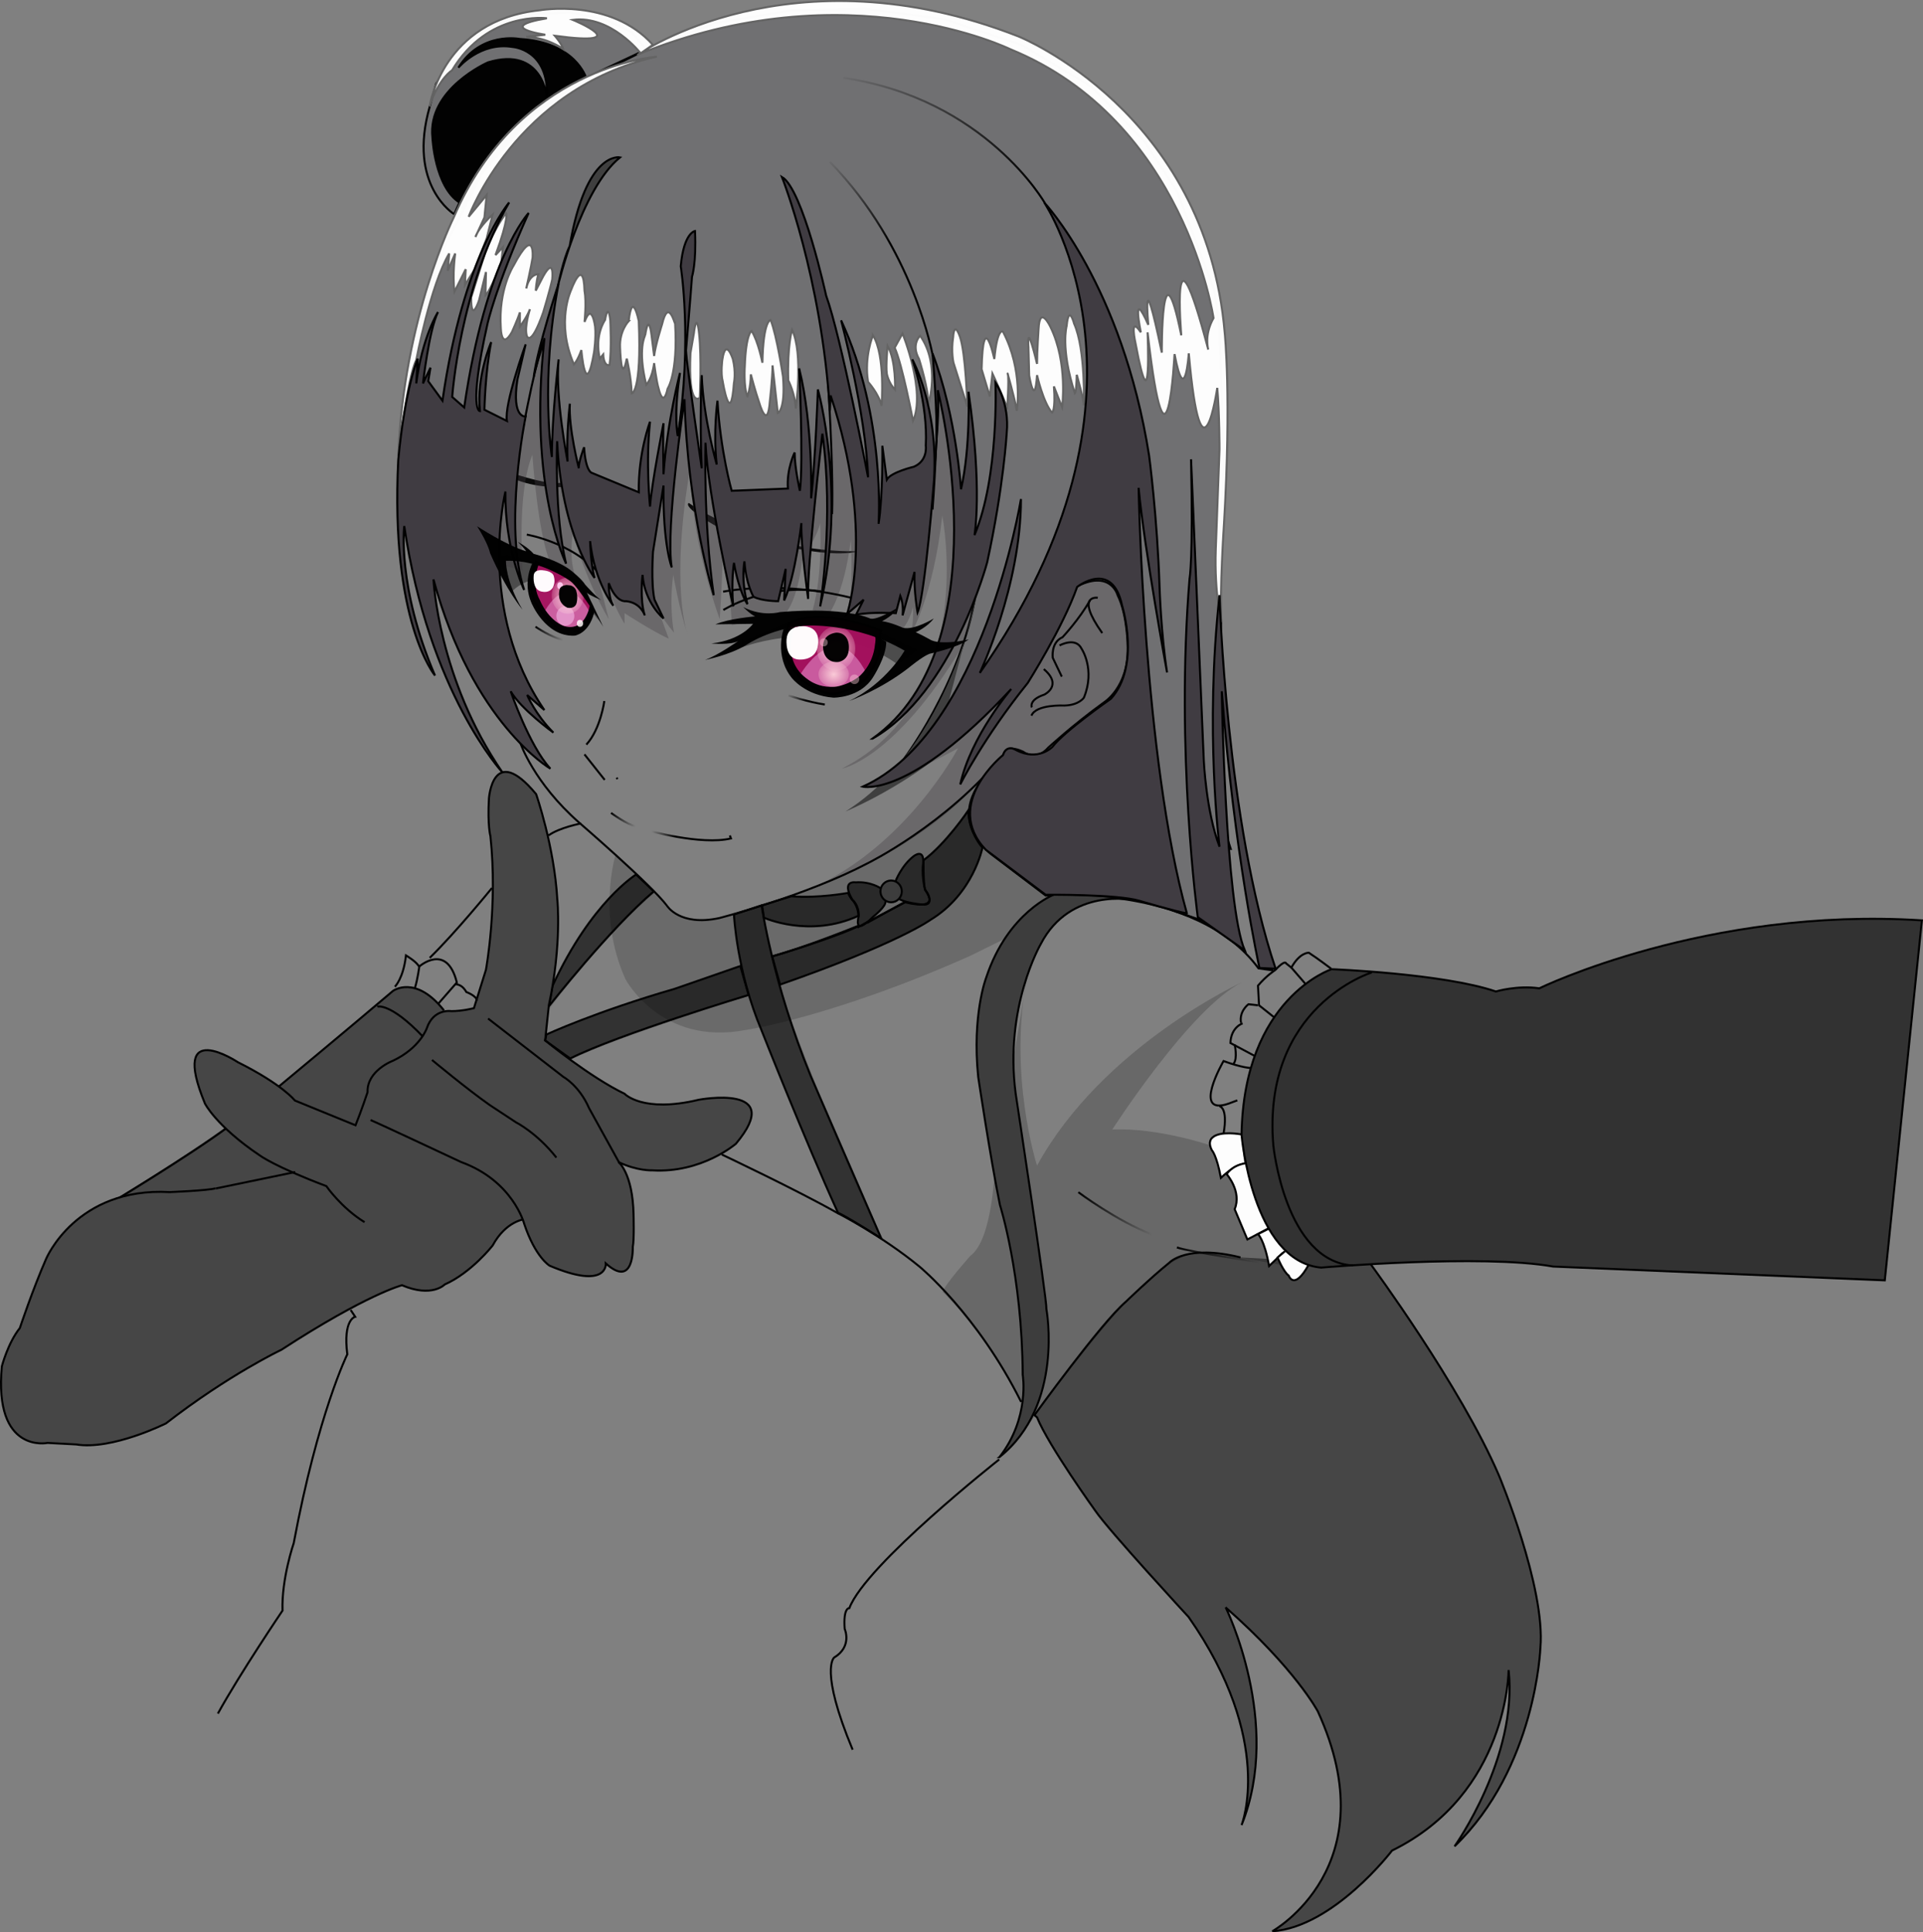 <?xml version="1.0" encoding="UTF-8" standalone="no"?>
<svg
   xmlns:dc="http://purl.org/dc/elements/1.1/"
   xmlns:cc="http://creativecommons.org/ns#"
   xmlns:rdf="http://www.w3.org/1999/02/22-rdf-syntax-ns#"
   xmlns:svg="http://www.w3.org/2000/svg"
   xmlns="http://www.w3.org/2000/svg"
   xmlns:xlink="http://www.w3.org/1999/xlink"
   xmlns:sodipodi="http://sodipodi.sourceforge.net/DTD/sodipodi-0.dtd"
   xmlns:inkscape="http://www.inkscape.org/namespaces/inkscape"
   viewBox="0 0 2746.861 2759.373"
   height="2759.373"
   width="2746.862"
   version="1.1"
   id="svg5462"
   inkscape:version="0.92.2 5c3e80d, 2017-08-06"
   sodipodi:docname="yoshiko6_ps.svg">
  <rect x="0" y="0" width="2746.861" height="2759.373" fill="#808080" stroke="none"/>
  <sodipodi:namedview
     pagecolor="#ffffff"
     bordercolor="#666666"
     borderopacity="1"
     objecttolerance="10"
     gridtolerance="10"
     guidetolerance="10"
     inkscape:pageopacity="0"
     inkscape:pageshadow="2"
     inkscape:window-width="1627"
     inkscape:window-height="931"
     id="namedview3508"
     showgrid="false"
     inkscape:zoom="0.30343889"
     inkscape:cx="1062.6162"
     inkscape:cy="1578.5369"
     inkscape:window-x="0"
     inkscape:window-y="0"
     inkscape:window-maximized="0"
     inkscape:current-layer="svg5462"
     fit-margin-top="0"
     fit-margin-left="0"
     fit-margin-right="0"
     fit-margin-bottom="0" />
  <defs
     id="defs5466">
    <linearGradient
       id="linearGradient4594">
      <stop
         id="stop4596"
         offset="0"
         style="stop-color:#000000;stop-opacity:1;" />
      <stop
         id="stop4598"
         offset="1"
         style="stop-color:#000000;stop-opacity:0;" />
    </linearGradient>
    <linearGradient
       id="linearGradient4584">
      <stop
         id="stop4586"
         offset="0"
         style="stop-color:#000000;stop-opacity:1;" />
      <stop
         id="stop4588"
         offset="1"
         style="stop-color:#000000;stop-opacity:0;" />
    </linearGradient>
    <linearGradient
       id="linearGradient40865">
      <stop
         id="stop40867"
         offset="0"
         style="stop-color:#000000;stop-opacity:1;" />
      <stop
         id="stop40869"
         offset="1"
         style="stop-color:#000000;stop-opacity:0;" />
    </linearGradient>
    <linearGradient
       id="linearGradient40821">
      <stop
         id="stop40823"
         offset="0"
         style="stop-color:#000000;stop-opacity:1;" />
      <stop
         id="stop40825"
         offset="1"
         style="stop-color:#000000;stop-opacity:0;" />
    </linearGradient>
    <linearGradient
       id="linearGradient7641">
      <stop
         id="stop7643"
         offset="0"
         style="stop-color:#fbcdd8;stop-opacity:1;" />
      <stop
         id="stop7645"
         offset="1"
         style="stop-color:#fbcdd8;stop-opacity:0;" />
    </linearGradient>
    <linearGradient
       id="linearGradient7633">
      <stop
         id="stop7635"
         offset="0"
         style="stop-color:#fbcdd8;stop-opacity:1;" />
      <stop
         id="stop7637"
         offset="1"
         style="stop-color:#fbcdd8;stop-opacity:0;" />
    </linearGradient>
    <linearGradient
       id="linearGradient7617">
      <stop
         id="stop7619"
         offset="0"
         style="stop-color:#fbcdd8;stop-opacity:1;" />
      <stop
         id="stop7621"
         offset="1"
         style="stop-color:#fbcdd8;stop-opacity:0;" />
    </linearGradient>
    <linearGradient
       id="linearGradient7599">
      <stop
         id="stop7601"
         offset="0"
         style="stop-color:#000000;stop-opacity:1;" />
      <stop
         id="stop7603"
         offset="1"
         style="stop-color:#000000;stop-opacity:0;" />
    </linearGradient>
    <linearGradient
       id="linearGradient7591">
      <stop
         id="stop7593"
         offset="0"
         style="stop-color:#000000;stop-opacity:1;" />
      <stop
         id="stop7595"
         offset="1"
         style="stop-color:#000000;stop-opacity:0;" />
    </linearGradient>
    <linearGradient
       gradientUnits="userSpaceOnUse"
       y2="408.231"
       x2="327.027"
       y1="408.231"
       x1="314.621"
       id="linearGradient7597"
       xlink:href="#linearGradient7591"
       gradientTransform="matrix(2.889,0,0,2.894,-36.94,-11.122)" />
    <linearGradient
       gradientUnits="userSpaceOnUse"
       y2="413.753"
       x2="335.04"
       y1="416.766"
       x1="346.708"
       id="linearGradient7605"
       xlink:href="#linearGradient7599"
       gradientTransform="matrix(2.889,0,0,2.894,-36.94,-11.122)" />
    <radialGradient
       gradientUnits="userSpaceOnUse"
       gradientTransform="matrix(3.627,-0.184,0.236,4.674,-323.966,-486.95)"
       r="7.925"
       fy="297.753"
       fx="293.477"
       cy="297.753"
       cx="293.477"
       id="radialGradient7623"
       xlink:href="#linearGradient7617" />
    <radialGradient
       gradientUnits="userSpaceOnUse"
       gradientTransform="matrix(4.069,0.194,-0.189,3.973,-478.723,-443.334)"
       r="9.497"
       fy="323.819"
       fx="426.167"
       cy="323.819"
       cx="426.167"
       id="radialGradient7639"
       xlink:href="#linearGradient7633" />
    <radialGradient
       gradientUnits="userSpaceOnUse"
       gradientTransform="matrix(3.884,-4.0744945e-6,3.5673499e-6,3.413,-459.712,-185.572)"
       r="7.532"
       fy="336.525"
       fx="424.989"
       cy="336.525"
       cx="424.989"
       id="radialGradient7647"
       xlink:href="#linearGradient7641" />
    <linearGradient
       gradientUnits="userSpaceOnUse"
       y2="316.328"
       x2="291.394"
       y1="316.328"
       x1="277.279"
       id="linearGradient40829"
       xlink:href="#linearGradient40821"
       gradientTransform="matrix(2.889,0,0,2.894,-36.94,-11.122)" />
    <linearGradient
       gradientUnits="userSpaceOnUse"
       y2="346.621"
       x2="401.813"
       y1="350.289"
       x1="410.878"
       id="linearGradient40871"
       xlink:href="#linearGradient40865"
       gradientTransform="matrix(2.889,0,0,2.894,-36.94,-11.122)" />
    <linearGradient
       gradientUnits="userSpaceOnUse"
       y2="41.556"
       x2="424.273"
       y1="98.241"
       x1="524.168"
       id="linearGradient40927"
       xlink:href="#linearGradient4594"
       gradientTransform="matrix(2.889,0,0,2.894,-36.94,-11.122)" />
    <linearGradient
       gradientUnits="userSpaceOnUse"
       y2="81.003"
       x2="422.479"
       y1="127.314"
       x1="446.452"
       id="linearGradient40956"
       xlink:href="#linearGradient40865"
       gradientTransform="matrix(2.889,0,0,2.894,-36.94,-11.122)" />
    <linearGradient
       gradientUnits="userSpaceOnUse"
       y2="602.594"
       x2="582.81"
       y1="602.594"
       x1="545.655"
       id="linearGradient4590"
       xlink:href="#linearGradient4584"
       gradientTransform="matrix(2.889,0,0,2.894,-36.94,-11.122)" />
    <linearGradient
       gradientUnits="userSpaceOnUse"
       y2="623.007"
       x2="635.625"
       y1="623.007"
       x1="594.512"
       id="linearGradient4602"
       xlink:href="#linearGradient4594"
       gradientTransform="matrix(2.889,0,0,2.894,-36.94,-11.122)" />
  </defs>
  <g
     style="opacity:0.983"
     id="g40978"
     transform="matrix(2.889,0,0,2.894,-36.94,-11.122)">
    <path
       style="fill:#000000;fill-opacity:0.411;fill-rule:evenodd;stroke:none;stroke-width:1px;stroke-linecap:butt;stroke-linejoin:miter;stroke-opacity:1"
       d="m 266.166,295.526 c 0,0 17.814,-20.172 42.702,14.671 l -9.431,-18.338 -13.623,-8.645 -22.53,-5.501 -4.454,1.31 z"
       id="path40974"
       inkscape:connector-curvature="0" />
    <path
       style="fill:#000000;fill-opacity:0.411;fill-rule:evenodd;stroke:none;stroke-width:1px;stroke-linecap:butt;stroke-linejoin:miter;stroke-opacity:1"
       d="m 380.911,320.152 c 0,0 -1.834,-3.144 -1.31,3.144 0,0 41.916,-16.504 77.021,8.383 l 9.955,-7.073 -29.341,-13.885 -31.699,-1.31 z"
       id="path40976"
       inkscape:connector-curvature="0" />
  </g>
  <path
     id="path4951"
     d="m 1958.137,1805.613 c 0,0 128.666,174.389 183.16,301.769 0,0 66.603,159.225 59.035,245.661 0,0 -6.055,171.356 -122.611,283.572 0,0 90.823,-127.38 77.2,-251.727 0,0 0,175.906 -166.509,257.793 0,0 -83.254,109.183 -171.05,115.249 0,0 166.509,-92.502 65.09,-313.901 0,0 -31.788,-60.657 -131.693,-148.61 0,0 81.741,165.291 22.706,310.868 0,0 48.439,-119.798 -75.686,-297.22 0,0 -113.529,-122.831 -133.207,-151.643 0,0 -66.603,-92.502 -83.254,-133.446 l -3.699,-3.136 c 0,0 95.262,-131.89 130.584,-161.914 0,0 34.251,-33.241 62.081,-55.758 0,0 24.618,-26.807 101.684,-7.506"
     style="fill:#464646;fill-opacity:1;fill-rule:evenodd;stroke:#000000;stroke-width:2.892px;stroke-linecap:butt;stroke-linejoin:miter;stroke-opacity:1"
     inkscape:connector-curvature="0" />
  <path
     id="path4580"
     d="m 1729.566,1635.773 c 0,0 -75.686,-25.779 -140.776,-22.746 0,0 112.015,-174.389 186.187,-210.784 0,0 -199.81,90.986 -293.661,262.342 0,0 -42.384,-131.929 -13.623,-271.441 l -46.925,277.506 c 0,0 -3.027,100.084 -34.816,122.831 0,0 -37.843,42.46 -39.357,51.559 0,0 62.062,57.624 115.042,160.742 l -1.514,40.944 c 0,0 134.721,-186.521 175.591,-210.784 0,0 45.411,-56.108 96.878,-47.009 l 101.419,18.197 4.541,-83.403 z"
     style="opacity:0.983;fill:#000000;fill-opacity:0.194;fill-rule:evenodd;stroke:none;stroke-width:2.892px;stroke-linecap:butt;stroke-linejoin:miter;stroke-opacity:1"
     inkscape:connector-curvature="0" />
  <path
     id="path4532"
     d="m 155.779,1719.444 c 0,0 112.615,-67.771 170.071,-110.271 l 73.917,8.494 224.775,114.734 -138.076,48.252"
     style="opacity:1;fill:#464646;fill-opacity:1;fill-rule:evenodd;stroke:#000000;stroke-width:3.101px;stroke-linecap:butt;stroke-linejoin:miter;stroke-opacity:1"
     inkscape:connector-curvature="0" />
  <path
     id="path4534"
     d="m 634.175,1442.886 c -40.674,-51.469 -72.784,-27.879 -72.784,-27.879 -63.151,53.614 -162.694,136.179 -162.694,136.179 l 36.392,80.421 141.287,25.735"
     style="opacity:1;fill:#464646;fill-opacity:1;fill-rule:evenodd;stroke:#000000;stroke-width:2.892px;stroke-linecap:butt;stroke-linejoin:miter;stroke-opacity:1"
     inkscape:connector-curvature="0" />
  <g
     id="g4737"
     transform="matrix(2.889,0,0,2.894,-36.94,-11.122)">
    <path
       style="fill:#0a0a0a;fill-opacity:1;fill-rule:evenodd;stroke:none;stroke-width:1px;stroke-linecap:butt;stroke-linejoin:miter;stroke-opacity:1"
       d="m 291.054,241.821 c 0,0 -4.192,2.358 -24.888,-4.454 l 0.524,2.62 c 0,0 9.169,4.716 24.626,4.192 z"
       id="path4733"
       inkscape:connector-curvature="0" />
    <path
       style="fill:#0a0a0a;fill-opacity:1;fill-rule:evenodd;stroke:none;stroke-width:1px;stroke-linecap:butt;stroke-linejoin:miter;stroke-opacity:1"
       d="m 437.236,275.878 c -50.561,0.524 -83.832,-23.84 -83.832,-23.84 0,0 -4.716,1.31 15.457,12.575 0,0 48.203,16.504 68.375,11.265 z"
       id="path4735"
       inkscape:connector-curvature="0" />
  </g>
  <path
     id="path41068"
     d="m 681.271,798.448 65.292,16.084 c 0,0 -8.563,-111.517 13.915,-165.131 0,0 7.493,112.589 25.689,154.408 l 40.674,28.951 c 0,0 -16.055,-19.301 -8.563,-72.915 l 21.407,-2.145 -16.055,21.446 c 0,0 16.055,54.686 46.025,105.083 0,0 -23.548,-87.927 -20.337,-95.433 0,0 24.618,73.987 42.814,101.866 v -15.012 c 0,0 39.603,25.735 63.151,36.457 l -16.055,-43.963 c 0,0 3.211,10.723 23.548,35.385 0,0 -7.492,-35.385 -1.07,-82.565 0,0 8.563,49.325 20.337,84.71 0,0 -25.689,-67.553 4.281,-240.19 0,0 -4.281,88.999 41.744,218.745 0,0 3.211,-43.963 4.281,-93.288 0,0 11.774,55.758 12.844,101.866 l 75.996,-16.084 c 0,0 17.126,-15.012 24.618,-76.132 0,0 22.477,-36.457 25.689,-53.614 0,0 4.282,71.843 -10.704,124.384 l 22.478,6.434 c 0,0 22.477,-27.879 32.111,-107.228 0,0 4.281,81.493 -5.352,99.722 l 26.759,20.373 51.377,8.578 c 0,0 9.633,-8.578 16.055,-32.168 0,0 1.07,22.518 -3.211,38.602 0,0 32.111,-53.614 44.955,-169.42 0,0 52.447,261.636 -143.428,361.357 0,0 74.925,-12.867 172.328,-174.781 l -39.603,138.324 -50.307,51.469 83.488,-43.963 c 0,0 -72.784,139.396 -210.861,200.516 0,0 147.709,-47.18 244.042,-155.48 l 200.157,-20.373 31.04,-94.36 L 1601.779,782.363 1447.648,531.451 1249.631,498.21 848.247,506.788 773.322,472.475 615.979,611.871 Z"
     style="opacity:0.983;fill:#403c42;fill-opacity:0.349;fill-rule:evenodd;stroke:none;stroke-width:2.892px;stroke-linecap:butt;stroke-linejoin:miter;stroke-opacity:1"
     inkscape:connector-curvature="0" />
  <path
     id="path4540"
     d="m 1567.528,1277.755 c -29.97,11.795 -180.891,86.854 -180.891,86.854 -196.946,87.927 -321.108,106.156 -321.108,106.156 -122.021,23.59 -172.328,-72.915 -172.328,-72.915 -40.674,-91.144 -13.915,-176.926 -13.915,-176.926 0,0 49.524,42.565 66.931,65.312 0,0 15.894,42.46 88.552,23.505 0,0 173.32,-43.976 278.524,-122.073 0,0 67.36,-47.009 87.796,-72.789 z"
     style="opacity:0.983;fill:#000000;fill-opacity:0.178;fill-rule:evenodd;stroke:none;stroke-width:2.892px;stroke-linecap:butt;stroke-linejoin:miter;stroke-opacity:1"
     inkscape:connector-curvature="0" />
  <path
     id="path40970"
     d="m 658.613,300.558 -40.87,-43.218 -7.569,-72.03 18.921,-54.591 23.463,-47.009 21.949,-25.779 65.847,-14.406 55.251,2.275 62.062,36.394 6.812,24.263 17.408,92.502 z"
     style="opacity:0.983;fill:#000000;fill-opacity:1;fill-rule:evenodd;stroke:#00ff00;stroke-width:2.892px;stroke-linecap:butt;stroke-linejoin:miter;stroke-opacity:1"
     inkscape:connector-curvature="0" />
  <g
     style="opacity:1;fill:#707072;fill-opacity:1;stroke:#000000;stroke-opacity:1"
     id="g41018"
     transform="matrix(2.889,0,0,2.894,-36.94,-11.122)">
    <path
       style="fill:#707072;fill-opacity:1;fill-rule:evenodd;stroke:#000000;stroke-width:1px;stroke-linecap:butt;stroke-linejoin:miter;stroke-opacity:1"
       d="m 281.942,170.054 c -5.928,18.154 -12.226,54.462 -12.226,54.462 l -57.055,-22.229 7.78,-36.308 10.374,-37.049 20.377,-39.642 24.452,-28.157 28.528,-18.895 27.787,-13.708 34.455,-13.338 37.79,-6.298 36.308,-0.741 39.272,5.187 38.16,12.597 34.455,20.747 26.305,27.046 16.301,24.823 18.154,48.534 2.593,18.895 2.223,65.947 -2.593,57.426 1.111,21.859 -2.223,44.088 3.705,57.055 3.334,10.374 -10.744,-0.37 -0.741,36.678 -18.154,-6.298 -15.931,-130.412 -10.744,-37.419 -22.6,-0.37 -14.449,24.452 -53.35,64.835 -15.931,5.928 c 0,0 29.269,-37.79 36.678,-83.36 l -7.78,-40.013 -0.741,-14.449 -8.521,-43.718 -2.964,-5.187 1.111,11.115 c 0,0 -0.741,31.862 -2.964,41.495 l -25.193,35.567 -13.708,-55.203 -12.597,-36.678 c 0,0 2.964,43.347 2.223,68.17 l -4.075,-40.013 -2.593,-1.852 -4.075,42.236 -39.642,-2.593 -12.597,-35.196 -1.111,24.823 -9.262,-45.941 -4.075,29.639 -6.669,12.967 -7.78,21.118 -32.973,-17.413 -11.856,-28.157 -1.852,24.452 -4.075,-35.937 2.223,-38.531 z"
       id="path40917"
       inkscape:connector-curvature="0" />
    <path
       style="fill:#707072;fill-opacity:1;fill-rule:evenodd;stroke:#000000;stroke-width:1px;stroke-linecap:butt;stroke-linejoin:miter;stroke-opacity:1"
       d="m 237.349,109.524 c 0,0 -23.316,-14.147 -12.051,-53.181 l 3.144,-11.265 7.335,-10.217 12.051,-13.099 12.837,-7.073 15.718,-3.93 18.076,-0.786 18.076,3.668 12.575,6.025 6.025,7.073 0.524,1.834 -29.079,13.623 c 0,0 -5.239,-17.552 -32.747,-19.124 0,0 -19.124,-3.93 -30.389,14.147 0,0 10.741,-12.837 26.721,-10.217 0,0 18.076,1.048 17.028,24.888 0,0 -2.096,-25.412 -29.079,-17.29 0,0 -30.127,13.099 -27.507,37.2 0,0 1.048,24.102 13.361,31.961 z"
       id="path40968"
       inkscape:connector-curvature="0" />
  </g>
  <path
     id="path6028"
     d="m 1127.486,890.07 c 0,0 -14.759,39.048 1.135,59.52 15.894,20.472 15.894,20.851 15.894,20.851 0,0 27.625,21.23 45.79,20.472 18.165,-0.758 46.168,-20.472 46.168,-20.472 0,0 21.192,-28.433 20.057,-45.872 -1.135,-17.439 2.271,-23.884 2.271,-23.884 0,0 -85.147,-36.015 -131.315,-10.615 z"
     style="opacity:0.983;fill:#a4105d;fill-opacity:1;fill-rule:evenodd;stroke:#000000;stroke-width:2.892px;stroke-linecap:butt;stroke-linejoin:miter;stroke-opacity:1"
     inkscape:connector-curvature="0" />
  <path
     id="path6049"
     d="m 1142.245,964.754 c 0,0 51.088,-90.986 95.743,-2.654 -43.519,56.108 -95.743,2.654 -95.743,2.654 z"
     style="opacity:0.983;fill:#ffc2f9;fill-opacity:0.42;fill-rule:evenodd;stroke:none;stroke-width:2.892px;stroke-linecap:butt;stroke-linejoin:miter;stroke-opacity:1"
     inkscape:connector-curvature="0" />
  <path
     id="path6016"
     d="m 1265.954,916.398 c 0.268,21.446 -18.999,50.933 -18.999,50.933 -18.731,29.756 -56.461,28.951 -56.461,28.951 -40.941,-3.217 -59.672,-28.415 -59.672,-28.415 -25.153,-31.632 -11.506,-69.698 -11.506,-69.698 l 15.788,-2.949 c 0,0 -20.872,47.984 19.267,75.327 0,0 31.576,25.735 72.249,-4.021 0,0 20.604,-16.084 23.28,-46.644 0,0 2.408,-10.723 -1.606,-13.672 z"
     style="opacity:0.983;fill:#000000;fill-opacity:1;fill-rule:evenodd;stroke:none;stroke-width:2.892px;stroke-linecap:butt;stroke-linejoin:miter;stroke-opacity:1"
     inkscape:connector-curvature="0" />
  <path
     id="path6026"
     d="m 1126.351,993.187 c 0,0 26.868,9.099 51.845,12.89"
     style="opacity:0.983;fill:none;fill-rule:evenodd;stroke:url(#linearGradient40871);stroke-width:2.892px;stroke-linecap:butt;stroke-linejoin:miter;stroke-opacity:1"
     inkscape:connector-curvature="0" />
  <ellipse
     ry="31.845"
     rx="27.436"
     cy="926.085"
     cx="1194.279"
     id="path7609"
     style="opacity:0.983;fill:url(#radialGradient7639);fill-opacity:1;stroke:none;stroke-width:1.446;stroke-miterlimit:4;stroke-dasharray:none;stroke-dashoffset:0;stroke-opacity:1" />
  <path
     id="path6051"
     d="m 1194.909,904.688 c 0,0 -18.598,0.987 -18.018,19.195 0.655,20.566 17.69,20.566 17.69,20.566 0,0 14.414,0 16.38,-15.082 2.031,-15.582 -4.914,-24.679 -16.052,-24.679 z"
     style="opacity:0.983;fill:#000000;fill-opacity:1;fill-rule:evenodd;stroke:#000000;stroke-width:2.558px;stroke-linecap:butt;stroke-linejoin:miter;stroke-opacity:1"
     inkscape:connector-curvature="0" />
  <path
     id="path6095"
     d="m 863.232,1001.108 c 0,0 -5.352,40.21 -25.689,62.192"
     style="opacity:0.983;fill:none;fill-rule:evenodd;stroke:#000000;stroke-width:2.892px;stroke-linecap:butt;stroke-linejoin:miter;stroke-opacity:1"
     inkscape:connector-curvature="0" />
  <path
     id="path6097"
     d="m 834.867,1077.24 28.9,36.457"
     style="opacity:0.983;fill:none;fill-rule:evenodd;stroke:#000000;stroke-width:2.892;stroke-linecap:butt;stroke-linejoin:miter;stroke-miterlimit:4;stroke-dasharray:none;stroke-dashoffset:0;stroke-opacity:1"
     inkscape:connector-curvature="0" />
  <path
     id="path6099"
     d="m 872.865,1160.877 c 0,0 23.548,17.156 34.787,18.765"
     style="opacity:0.983;fill:none;fill-rule:evenodd;stroke:url(#linearGradient7597);stroke-width:2.892px;stroke-linecap:butt;stroke-linejoin:miter;stroke-opacity:1"
     inkscape:connector-curvature="0" />
  <path
     id="path6101"
     d="m 924.242,1185.54 c 0,0 77.066,21.982 119.88,11.795 l -1.606,-4.289"
     style="opacity:0.983;fill:none;fill-rule:evenodd;stroke:url(#linearGradient7605);stroke-width:2.892px;stroke-linecap:butt;stroke-linejoin:miter;stroke-opacity:1"
     inkscape:connector-curvature="0" />
  <path
     id="path6103"
     d="m 743.352,1061.155 c 0,0 18.731,56.295 84.023,113.661 0,0 103.29,88.999 125.232,118.487 0,0 18.196,30.024 74.925,17.693 0,0 123.091,-31.632 210.861,-77.74 0,0 112.923,-55.222 195.34,-156.016 0,0 2.141,-15.548 27.829,-3.753 0,0 18.196,14.476 35.857,-5.897 0,0 34.787,-32.168 79.207,-64.337 0,0 35.322,-21.446 34.252,-78.276 0,0 0,-46.108 -14.45,-75.059 0,0 -10.168,-38.602 -61.546,-10.723"
     style="opacity:0.983;fill:none;fill-rule:evenodd;stroke:#000000;stroke-width:2.892px;stroke-linecap:butt;stroke-linejoin:miter;stroke-opacity:1"
     inkscape:connector-curvature="0" />
  <path
     id="path6111"
     d="m 765.562,802.201 c 0,0 -13.112,28.415 -3.479,52.273 9.633,23.858 35.589,42.355 36.927,43.159 1.338,0.804 26.759,4.021 26.759,4.021 l 18.731,-23.054 1.338,-12.599 -21.407,-35.385 z"
     style="opacity:0.983;fill:#a90d5e;fill-opacity:0.924;fill-rule:evenodd;stroke:#000000;stroke-width:2.892px;stroke-linecap:butt;stroke-linejoin:miter;stroke-opacity:1"
     inkscape:connector-curvature="0" />
  <path
     id="path6115"
     d="m 777.336,874.579 c 0,0 31.04,-64.337 65.024,-0.268 -29.167,62.996 -65.024,0.268 -65.024,0.268 z"
     style="opacity:0.983;fill:#ffc2f9;fill-opacity:0.418;fill-rule:evenodd;stroke:none;stroke-width:1.446;stroke-linecap:butt;stroke-linejoin:miter;stroke-miterlimit:4;stroke-dasharray:none;stroke-opacity:1"
     inkscape:connector-curvature="0" />
  <ellipse
     ry="13.94"
     rx="12.844"
     cy="879.673"
     cx="807.573"
     id="path6121"
     style="opacity:0.983;fill:#ffd3f9;fill-opacity:0.474;stroke:none;stroke-width:1.446;stroke-miterlimit:4;stroke-dasharray:none;stroke-dashoffset:0;stroke-opacity:1" />
  <ellipse
     ry="5.082"
     rx="4.137"
     cy="836.379"
     cx="800.081"
     id="path6117"
     style="opacity:0.983;fill:#ffc2f9;fill-opacity:1;stroke:none;stroke-width:1.2;stroke-miterlimit:4;stroke-dasharray:none;stroke-dashoffset:0;stroke-opacity:1" />
  <ellipse
     ry="25.779"
     rx="22.895"
     cy="850.642"
     cx="810.93"
     id="path7607"
     style="opacity:0.983;fill:url(#radialGradient7623);fill-opacity:1;stroke:none;stroke-width:1.446;stroke-miterlimit:4;stroke-dasharray:none;stroke-dashoffset:0;stroke-opacity:1" />
  <path
     id="path6107"
     d="m 760.745,805.417 c 0,0 -13.647,25.467 -1.07,54.954 0,0 19.534,48.521 61.01,46.644 0,0 19.534,-2.145 27.294,-32.168 l -4.549,-11.259 c 0,0 -5.619,39.674 -37.195,31.364 0,0 -22.21,-5.898 -36.392,-39.138 0,0 -12.042,-19.301 -1.606,-48.521 z"
     style="opacity:0.983;fill:#000000;fill-opacity:1;fill-rule:evenodd;stroke:#000000;stroke-width:1.446;stroke-linecap:butt;stroke-linejoin:miter;stroke-miterlimit:4;stroke-dasharray:none;stroke-opacity:1"
     inkscape:connector-curvature="0" />
  <ellipse
     ry="18.197"
     rx="21.76"
     cy="962.858"
     cx="1190.873"
     id="path7611"
     style="opacity:0.983;fill:url(#radialGradient7647);fill-opacity:1;stroke:none;stroke-width:1.446;stroke-miterlimit:4;stroke-dasharray:none;stroke-dashoffset:0;stroke-opacity:1" />
  <ellipse
     cy="917.365"
     cx="1176.682"
     id="path7613"
     style="opacity:0.983;fill:#fbcdd8;fill-opacity:0.428;stroke:none;stroke-width:1.446;stroke-miterlimit:4;stroke-dasharray:none;stroke-dashoffset:0;stroke-opacity:1"
     rx="5.676"
     ry="5.687" />
  <ellipse
     ry="6.824"
     rx="6.812"
     cy="970.061"
     cx="1220.58"
     id="path7615"
     style="opacity:0.983;fill:#fbcdd8;fill-opacity:0.428;stroke:none;stroke-width:1.446;stroke-miterlimit:4;stroke-dasharray:none;stroke-dashoffset:0;stroke-opacity:1" />
  <path
     id="path6020"
     d="m 1123.597,912.377 c 0,0 -3.479,30.828 20.337,29.488 0,0 21.942,0.804 24.351,-20.373 0,0 5.887,-25.467 -20.069,-27.343 0,0 -23.013,-2.145 -24.618,18.229 z"
     style="opacity:0.983;fill:#ffffff;fill-opacity:1;fill-rule:evenodd;stroke:none;stroke-width:1.446;stroke-linecap:butt;stroke-linejoin:miter;stroke-miterlimit:4;stroke-dasharray:none;stroke-opacity:1"
     inkscape:connector-curvature="0" />
  <path
     id="path6109"
     d="m 776.533,814.532 c 0,0 -13.379,-2.681 -14.182,7.238 -0.803,9.919 1.338,20.909 11.239,23.054 9.901,2.145 14.59,-2.946 16.45,-6.323 1.576,-4.135 3.084,-8.689 0.943,-15.927 -2.141,-7.238 -14.45,-8.042 -14.45,-8.042 z"
     style="opacity:0.983;fill:#ffffff;fill-opacity:1;fill-rule:evenodd;stroke:none;stroke-width:1.446;stroke-linecap:butt;stroke-linejoin:miter;stroke-miterlimit:4;stroke-dasharray:none;stroke-opacity:1"
     inkscape:connector-curvature="0" />
  <path
     id="path6113"
     d="m 809.571,836.088 c 0,0 -9.49,0.425 -9.758,7.127 0,0 -4.549,16.62 10.704,23.858 0,0 10.436,2.681 12.577,-6.702 2.141,-9.382 -0.835,-17.013 -0.835,-17.013 0,0 -1.37,-4.714 -7.39,-6.702 z"
     style="opacity:0.983;fill:#000000;fill-opacity:1;fill-rule:evenodd;stroke:#000000;stroke-width:1.446;stroke-linecap:butt;stroke-linejoin:miter;stroke-miterlimit:4;stroke-dasharray:none;stroke-opacity:1"
     inkscape:connector-curvature="0" />
  <ellipse
     ry="5.022"
     rx="4.477"
     cy="890.147"
     cx="828.452"
     id="path6119"
     style="opacity:0.983;fill:#fffaf9;fill-opacity:0.855;stroke:none;stroke-width:1.446;stroke-miterlimit:4;stroke-dasharray:none;stroke-dashoffset:0;stroke-opacity:1" />
  <path
     id="path40785"
     d="m 1032.879,844.956 c 0,0 105.203,-21.988 229.328,22.746"
     style="opacity:0.983;fill:none;fill-rule:evenodd;stroke:#000000;stroke-width:2.892px;stroke-linecap:butt;stroke-linejoin:miter;stroke-opacity:1"
     inkscape:connector-curvature="0" />
  <path
     id="path40787"
     d="m 1033.257,871.114 c 0,0 60.17,-38.669 139.64,-26.537"
     style="opacity:0.983;fill:none;fill-rule:evenodd;stroke:#000000;stroke-width:2.892px;stroke-linecap:butt;stroke-linejoin:miter;stroke-opacity:1"
     inkscape:connector-curvature="0" />
  <path
     id="path40789"
     d="m 752.463,763.448 c 0,0 77.578,12.89 115.421,70.893"
     style="opacity:0.983;fill:none;fill-rule:evenodd;stroke:#000000;stroke-width:2.892px;stroke-linecap:butt;stroke-linejoin:miter;stroke-opacity:1"
     inkscape:connector-curvature="0" />
  <path
     id="path40797"
     d="m 1405.903,1110.48 c 0,0 -54.588,54.686 8.563,108.3 l 79.207,60.047 c 0,0 214.072,-18.229 303.982,104.011 l 21.071,2.957"
     style="opacity:0.983;fill:none;fill-rule:evenodd;stroke:#000000;stroke-width:2.892px;stroke-linecap:butt;stroke-linejoin:miter;stroke-opacity:1"
     inkscape:connector-curvature="0" />
  <path
     id="path40807"
     d="m 1568.063,853.67 c 0,0 -33.181,-5.361 6.422,50.397"
     style="opacity:0.983;fill:none;fill-rule:evenodd;stroke:#000000;stroke-width:2.892px;stroke-linecap:butt;stroke-linejoin:miter;stroke-opacity:1"
     inkscape:connector-curvature="0" />
  <path
     id="path40809"
     d="m 1516.686,966.259 -12.844,-26.807 c 0,0 -3.211,-21.982 13.915,-29.488 0,0 24.618,-26.271 39.068,-52.542"
     style="opacity:0.983;fill:none;fill-rule:evenodd;stroke:#000000;stroke-width:2.892px;stroke-linecap:butt;stroke-linejoin:miter;stroke-opacity:1"
     inkscape:connector-curvature="0" />
  <path
     id="path40811"
     d="m 1513.475,921.759 c 0,0 23.013,-12.867 31.576,4.825 0,0 19.802,29.488 3.211,69.698 0,0 -6.957,10.723 -27.829,11.259 0,0 -40.674,-2.145 -47.096,14.476"
     style="opacity:0.983;fill:none;fill-rule:evenodd;stroke:#000000;stroke-width:2.892px;stroke-linecap:butt;stroke-linejoin:miter;stroke-opacity:1"
     inkscape:connector-curvature="0" />
  <path
     id="path40813"
     d="m 1473.871,1010.222 c 0,0 -4.817,-10.723 17.661,-18.229 0,0 27.294,-12.867 -0.535,-36.457"
     style="opacity:0.983;fill:none;fill-rule:evenodd;stroke:#000000;stroke-width:2.892px;stroke-linecap:butt;stroke-linejoin:miter;stroke-opacity:1"
     inkscape:connector-curvature="0" />
  <path
     id="path40815"
     d="m 881.963,1112.625 -1.07,-2.144"
     style="opacity:0.983;fill:none;fill-rule:evenodd;stroke:#000000;stroke-width:2.892px;stroke-linecap:butt;stroke-linejoin:miter;stroke-opacity:1"
     inkscape:connector-curvature="0" />
  <path
     id="path40819"
     d="m 764.951,894.998 c 0,0 23.084,15.923 39.735,18.576"
     style="opacity:0.983;fill:none;fill-rule:evenodd;stroke:url(#linearGradient40829);stroke-width:2.892px;stroke-linecap:butt;stroke-linejoin:miter;stroke-opacity:1"
     inkscape:connector-curvature="0" />
  <path
     id="path40839"
     d="m 1339.541,575.414 c 0,0 -3.211,100.794 -7.492,152.263"
     style="opacity:0.983;fill:none;fill-rule:evenodd;stroke:#000000;stroke-width:2.892px;stroke-linecap:butt;stroke-linejoin:miter;stroke-opacity:1"
     inkscape:connector-curvature="0" />
  <path
     id="path40841"
     d="m 1396.27,845.628 c 0,0 -38.533,218.744 -188.383,313.105 0,0 61.01,-24.662 125.232,-72.915"
     style="opacity:0.983;fill:#3e3e3e;fill-opacity:1;fill-rule:evenodd;stroke:none;stroke-width:2.892px;stroke-linecap:butt;stroke-linejoin:miter;stroke-opacity:1"
     inkscape:connector-curvature="0" />
  <path
     id="path40919"
     d="m 1492.602,290.188 c 0,0 -84.558,-149.047 -287.926,-179.07"
     style="opacity:0.983;fill:none;fill-opacity:0.536;fill-rule:evenodd;stroke:url(#linearGradient40927);stroke-width:2.892px;stroke-linecap:butt;stroke-linejoin:miter;stroke-opacity:1"
     inkscape:connector-curvature="0" />
  <path
     id="path40948"
     d="m 1332.492,508.619 c 0,0 -27.202,-155.166 -147.082,-277.406"
     style="opacity:0.983;fill:none;fill-rule:evenodd;stroke:url(#linearGradient40956);stroke-width:2.892px;stroke-linecap:butt;stroke-linejoin:miter;stroke-opacity:1"
     inkscape:connector-curvature="0" />
  <path
     id="path40960"
     d="m 797.118,407.656 c 0,0 32.545,-137.426 88.552,-182.919 0,0 -48.439,-10.615 -71.901,126.622 -9.082,18.197 -16.651,56.297 -16.651,56.297 z"
     style="opacity:0.983;fill:#3e3e3e;fill-opacity:1;fill-rule:evenodd;stroke:#000000;stroke-width:2.892px;stroke-linecap:butt;stroke-linejoin:miter;stroke-opacity:1"
     inkscape:connector-curvature="0" />
  <g
     style="opacity:0.983;fill:#ffffff;fill-opacity:1;stroke:#646464;stroke-opacity:1"
     id="g41022"
     transform="matrix(2.889,0,0,2.894,-36.94,-11.122)">
    <path
       style="fill:#ffffff;fill-opacity:1;fill-rule:evenodd;stroke:#646464;stroke-width:1px;stroke-linecap:butt;stroke-linejoin:miter;stroke-opacity:1"
       d="m 337.144,31.862 c 0,0 -68.17,4.816 -100.032,79.284 0,0 -24.823,49.645 -27.416,117.815 0,0 4.446,-38.531 8.892,-47.422 0,0 7.039,-37.049 16.301,-52.609 l -0.741,8.521 3.705,-8.521 c 0,0 -1.482,10.003 -0.37,18.895 l 5.557,-11.115 -0.37,7.78 4.816,-7.78 5.928,-15.19 2.964,-11.856 c 0,0 -6.669,5.928 -8.521,11.115 l 4.446,-9.633 1.111,-11.115 -8.892,10.744 c 0,0 22.97,-62.983 92.622,-78.914 z"
       id="path40847"
       inkscape:connector-curvature="0" />
    <path
       style="fill:#ffffff;fill-opacity:1;fill-rule:evenodd;stroke:#646464;stroke-width:1px;stroke-linecap:butt;stroke-linejoin:miter;stroke-opacity:1"
       d="m 252.544,128.91 c 0,0 3.93,-11.265 10.479,-19.91 0,0 1.572,2.358 -5.239,20.696 l 3.668,-3.93 -0.786,7.597 c 0,0 -5.239,13.885 -7.859,16.242 l 0.262,-11.527 -3.406,13.885 c 0,0 -3.93,12.051 -3.93,-1.31 z"
       id="path40849"
       inkscape:connector-curvature="0" />
    <path
       style="fill:#ffffff;fill-opacity:1;fill-rule:evenodd;stroke:#646464;stroke-width:1px;stroke-linecap:butt;stroke-linejoin:miter;stroke-opacity:1"
       d="m 266.69,134.935 c 0,0 -7.597,11.527 -6.287,30.913 0,0 0.262,11.003 5.501,1.834 0,0 2.882,-6.287 3.93,-9.693 v 7.073 c 0,0 3.668,-4.978 4.978,-8.645 0,0 -2.882,8.645 -1.572,13.099 0,0 1.834,6.287 8.121,-11.527 0,0 3.144,-10.217 4.454,-16.242 0,0 1.31,-11.789 -4.454,-1.572 l -3.668,7.073 c 0,0 0.262,-4.978 1.31,-8.121 0,0 -4.454,-0.262 -6.025,7.073 0,0 2.62,-11.527 3.144,-15.195 0,0 1.31,-16.242 -9.431,3.93 z"
       id="path40851"
       inkscape:connector-curvature="0" />
    <path
       style="fill:#ffffff;fill-opacity:1;fill-rule:evenodd;stroke:#646464;stroke-width:1px;stroke-linecap:butt;stroke-linejoin:miter;stroke-opacity:1"
       d="m 301.795,147.248 c -0.524,-17.028 -6.549,-0.524 -6.549,-0.524 0,0 -7.859,15.98 1.31,36.938 0,0 1.834,-1.834 3.668,-7.073 0,0 2.096,25.674 6.287,1.048 0,0 1.048,-7.073 0.524,-12.575 0,0 -1.572,-12.575 -5.239,-2.358 0,0 1.048,-9.431 0,-15.457 z"
       id="path40853"
       inkscape:connector-curvature="0" />
    <path
       style="fill:#ffffff;fill-opacity:1;fill-rule:evenodd;stroke:#646464;stroke-width:1px;stroke-linecap:butt;stroke-linejoin:miter;stroke-opacity:1"
       d="m 309.358,180.798 c -2.779,-11.67 2.593,-19.08 2.593,-19.08 0,0 1.482,-9.447 2.593,0.185 0,0 0.741,14.634 -0.37,22.044 -1.667,0.556 -2.964,-1.482 -3.149,-5.187 z"
       id="path40873"
       inkscape:connector-curvature="0" />
    <path
       style="fill:#ffffff;fill-opacity:1;fill-rule:evenodd;stroke:#646464;stroke-width:1px;stroke-linecap:butt;stroke-linejoin:miter;stroke-opacity:1"
       d="m 323.622,162.274 c 0,0 -4.631,4.816 -4.261,12.967 0,0 0.556,19.451 3.334,5.557 0,0 2.223,9.262 2.408,17.228 0,0 5.002,-0.185 3.52,-35.752 0,0 -3.149,-15.746 -5.002,0 z"
       id="path40875"
       inkscape:connector-curvature="0" />
    <path
       style="fill:#ffffff;fill-opacity:1;fill-rule:evenodd;stroke:#646464;stroke-width:1px;stroke-linecap:butt;stroke-linejoin:miter;stroke-opacity:1"
       d="m 331.772,169.313 c 0,0 -3.89,6.669 0.556,24.452 0,0 2.964,-3.149 3.89,-10.744 0,0 1.111,9.077 2.223,12.597 0,0 2.223,10.003 4.446,0 0,0 5.187,-7.595 3.705,-32.047 -0.185,0.185 -3.334,-12.967 -6.484,0.37 0,0 -3.334,10.374 -3.89,15.561 l -1.297,-10.374 c 0,0 -1.297,-11.67 -3.149,0.185 z"
       id="path40877"
       inkscape:connector-curvature="0" />
    <path
       style="fill:#ffffff;fill-opacity:1;fill-rule:evenodd;stroke:#646464;stroke-width:1px;stroke-linecap:butt;stroke-linejoin:miter;stroke-opacity:1"
       d="m 354.187,178.02 1.667,-9.633 c 0,0 1.297,-11.856 2.593,0 1.297,11.856 0.37,31.677 0.37,31.677 0,0 -5.928,5.928 -4.631,-22.044 z"
       id="path40879"
       inkscape:connector-curvature="0" />
    <path
       style="fill:#ffffff;fill-opacity:1;fill-rule:evenodd;stroke:#646464;stroke-width:1px;stroke-linecap:butt;stroke-linejoin:miter;stroke-opacity:1"
       d="m 370.118,192.098 c 0,0 3.89,23.341 5.557,0.741 0,0 1.111,-5.187 -0.556,-11.856 0,0 -3.52,-10.929 -5.187,0.37 0,0 -0.926,6.484 0.185,10.744 z"
       id="path40881"
       inkscape:connector-curvature="0" />
    <path
       style="fill:#ffffff;fill-opacity:1;fill-rule:evenodd;stroke:#646464;stroke-width:1px;stroke-linecap:butt;stroke-linejoin:miter;stroke-opacity:1"
       d="m 382.344,199.508 c 0,0 1.667,-4.446 1.667,-10.929 0,0 2.408,9.077 4.075,13.708 0,0 4.261,15.005 5.372,-0.741 0,0 1.297,-11.3 1.297,-17.413 l 2.593,23.526 c 0,0 3.89,-1.297 2.593,-17.969 0,0 -2.964,-20.006 -6.113,-27.972 0,0 -3.705,0 -4.075,21.118 0,0 -2.038,-10.559 -5.372,-15.746 0,0 -2.779,1.482 -3.334,17.228 0,0 -0.741,10.374 1.297,15.19 z"
       id="path40885"
       inkscape:connector-curvature="0" />
    <path
       style="fill:#ffffff;fill-opacity:1;fill-rule:evenodd;stroke:#646464;stroke-width:1px;stroke-linecap:butt;stroke-linejoin:miter;stroke-opacity:1"
       d="m 404.388,166.534 c 0,0 -2.408,8.151 -1.852,25.008 0,0 3.334,6.298 3.705,13.893 0,0 3.89,-27.046 -1.852,-38.901 z"
       id="path40889"
       inkscape:connector-curvature="0" />
    <path
       style="fill:#ffffff;fill-opacity:1;fill-rule:evenodd;stroke:#646464;stroke-width:1px;stroke-linecap:butt;stroke-linejoin:miter;stroke-opacity:1"
       d="m 444.401,169.313 c 0,0 -4.446,10.559 -2.408,22.97 0,0 5.372,5.928 6.669,11.856 0,0 2.038,-25.008 -4.261,-34.826 z"
       id="path40891"
       inkscape:connector-curvature="0" />
    <path
       style="fill:#ffffff;fill-opacity:1;fill-rule:evenodd;stroke:#646464;stroke-width:1px;stroke-linecap:butt;stroke-linejoin:miter;stroke-opacity:1"
       d="m 451.625,174.5 c 0,0 -0.926,9.818 -0.37,13.708 0,0 0.741,4.446 4.075,7.965 0,0 0.556,-14.449 -3.705,-21.674 z"
       id="path40893"
       inkscape:connector-curvature="0" />
    <path
       style="fill:#ffffff;fill-opacity:1;fill-rule:evenodd;stroke:#646464;stroke-width:1px;stroke-linecap:butt;stroke-linejoin:miter;stroke-opacity:1"
       d="m 459.035,168.387 c 0,0 11.67,28.713 5.187,43.162 0,0 -5.372,-28.157 -9.077,-36.123 z"
       id="path40895"
       inkscape:connector-curvature="0" />
    <path
       style="fill:#ffffff;fill-opacity:1;fill-rule:evenodd;stroke:#646464;stroke-width:1px;stroke-linecap:butt;stroke-linejoin:miter;stroke-opacity:1"
       d="m 467.741,169.498 c 0,0 -4.631,4.261 -0.556,11.485 0,0 4.816,15.19 4.631,22.415 0,0 6.113,-19.451 -4.075,-33.9 z"
       id="path40897"
       inkscape:connector-curvature="0" />
    <path
       style="fill:#ffffff;fill-opacity:1;fill-rule:evenodd;stroke:#646464;stroke-width:1px;stroke-linecap:butt;stroke-linejoin:miter;stroke-opacity:1"
       d="m 484.043,170.239 c 0,0 0.37,-8.521 3.334,-0.37 2.964,8.151 3.705,34.641 3.705,34.641 l -6.854,-21.674 c 0,0 -1.297,-5.372 -0.185,-12.597 z"
       id="path40899"
       inkscape:connector-curvature="0" />
    <path
       style="fill:#ffffff;fill-opacity:1;fill-rule:evenodd;stroke:#646464;stroke-width:1px;stroke-linecap:butt;stroke-linejoin:miter;stroke-opacity:1"
       d="m 498.121,185.985 4.075,13.523 1.297,-11.3 c 0,0 7.225,15.561 7.225,17.228 0,1.667 1.111,-15.005 0.37,-17.042 -0.741,-2.038 2.964,9.818 4.446,18.154 0,0 3.334,-19.821 -6.854,-39.087 0,0 -2.779,-2.223 -4.261,13.523 0,0 -5.557,-25.934 -6.298,5.002 z"
       id="path40901"
       inkscape:connector-curvature="0" />
    <path
       style="fill:#ffffff;fill-opacity:1;fill-rule:evenodd;stroke:#646464;stroke-width:1px;stroke-linecap:butt;stroke-linejoin:miter;stroke-opacity:1"
       d="m 521.277,175.241 0.37,13.893 c 0,0 2.779,16.672 3.89,-0.185 0,0 2.964,13.338 7.41,18.524 0,0 1.852,-0.926 0.926,-12.967 l 4.075,10.374 c 0,0 2.964,-21.859 -5.743,-39.642 0,0 -5.372,-11.485 -5.928,1.111 0,0 -0.741,10.744 -0.741,17.042 0,0 -5.187,-22.229 -4.261,-8.151 z"
       id="path40903"
       inkscape:connector-curvature="0" />
    <path
       style="fill:#ffffff;fill-opacity:1;fill-rule:evenodd;stroke:#646464;stroke-width:1px;stroke-linecap:butt;stroke-linejoin:miter;stroke-opacity:1"
       d="m 540.172,164.682 c 0,0 -3.149,10.929 4.075,33.344 0,0 0.741,-0.741 0.926,-9.262 0,0 3.52,12.411 3.52,15.19 0,0 0.926,-27.601 -4.816,-40.383 0,0 -2.593,-10.003 -3.705,1.111 z"
       id="path40905"
       inkscape:connector-curvature="0" />
    <path
       style="fill:#ffffff;fill-opacity:1;fill-rule:evenodd;stroke:#646464;stroke-width:1px;stroke-linecap:butt;stroke-linejoin:miter;stroke-opacity:1"
       d="m 328.253,30.751 c 0,0 75.58,-52.98 188.208,-8.892 0,0 92.622,37.049 101.884,146.343 0,0 3.334,31.492 -0.37,94.104 0,0 -2.286,33.969 -1.201,48.508 0,0 -3.615,-13.311 -2.874,-35.911 l 1.852,-49.275 c 0,0 0,-18.154 -1.111,-30.38 0,0 -7.78,53.721 -14.079,-17.042 0,0 -1.852,27.787 -7.039,0.37 0,0 -3.705,72.986 -13.338,-10.744 0,0 2.223,49.275 -5.928,5.557 0,0 -3.334,-14.449 2.593,-5.557 0,0 -4.816,-22.97 3.705,-3.705 0,0 -3.334,-34.455 6.669,13.708 0,0 -0.37,-57.796 9.633,-8.521 0,0 -5.557,-64.835 13.338,7.039 0,0 -2.223,-7.039 2.593,-15.561 0,0 -14.079,-97.438 -100.402,-132.635 0,0 -80.766,-39.642 -184.133,2.593 z"
       id="path40907"
       inkscape:connector-curvature="0" />
    <path
       style="fill:#ffffff;fill-opacity:1;fill-rule:evenodd;stroke:#646464;stroke-width:1px;stroke-linecap:butt;stroke-linejoin:miter;stroke-opacity:1"
       d="m 225.298,55.819 c 0,0 6.549,-41.916 54.229,-46.893 0,0 35.105,-6.287 56.063,17.028 l -6.025,4.192 c 0,0 -14.671,-18.862 -33.533,-16.504 0,0 32.223,13.361 -8.907,7.859 0,0 3.406,3.93 4.192,6.549 0,0 -7.859,-5.763 -18.338,-6.025 l 9.431,-1.048 c 0,0 -25.674,-3.668 0.786,-8.121 0,0 -29.079,-3.93 -46.893,25.674 0,0 -6.287,3.668 -11.003,17.29 z"
       id="path40964"
       inkscape:connector-curvature="0" />
  </g>
  <path
     id="path4482"
     d="m 307.716,1697.016 c -11.774,3.217 -65.292,5.361 -65.292,5.361 -133.795,-7.506 -176.609,95.433 -176.609,95.433 -19.266,43.963 -37.463,98.65 -37.463,98.65 -17.126,21.445 -25.689,54.686 -25.689,54.686 -11.774,125.457 65.292,109.372 65.292,109.372 l 40.674,2.145 c 51.377,8.578 128.443,-30.024 128.443,-30.024 89.91,-69.698 164.835,-105.083 164.835,-105.083 122.021,-79.349 172.328,-92.216 172.328,-92.216 42.814,18.229 61.01,-1.072 61.01,-1.072 38.533,-17.157 68.503,-55.758 68.503,-55.758 19.266,-35.385 46.025,-37.53 46.025,-37.53 l 1.07,-117.951 -202.298,-50.397 -33.181,39.674 -8.563,95.433"
     style="opacity:1;fill:#464646;fill-opacity:1;fill-rule:evenodd;stroke:#000000;stroke-width:2.892px;stroke-linecap:butt;stroke-linejoin:miter;stroke-opacity:1"
     inkscape:connector-curvature="0" />
  <path
     id="path4488"
     d="m 1258.194,1268.641 c 0,0 -14.45,-10.187 -35.857,-8.578 0,0 -21.407,-3.753 -4.817,24.662 0,0 9.633,7.506 9.098,23.59 0,0 -9.098,31.096 20.872,0.536 0,0 19.266,-15.012 17.126,-21.982"
     style="opacity:0.983;fill:#000000;fill-opacity:0.622;fill-rule:evenodd;stroke:#000000;stroke-width:2.892px;stroke-linecap:butt;stroke-linejoin:miter;stroke-opacity:1"
     inkscape:connector-curvature="0" />
  <path
     id="path4490"
     d="m 1279.066,1258.723 c 0,0 8.563,-22.786 26.224,-36.189 0,0 14.985,-11.795 13.38,10.187 0,0 -2.676,15.548 2.676,38.066 0,0 19.267,25.735 -8.563,20.373 0,0 -18.731,-2.144 -27.829,-6.97"
     style="opacity:0.983;fill:#000000;fill-opacity:0.622;fill-rule:evenodd;stroke:#000000;stroke-width:2.892px;stroke-linecap:butt;stroke-linejoin:miter;stroke-opacity:1"
     inkscape:connector-curvature="0" />
  <path
     id="path4492"
     d="m 1211.633,1275.075 c 0,0 -43.349,8.042 -81.347,4.825 l -41.744,12.867 2.676,17.692 c 0,0 65.292,29.488 134.865,-2.681 0,0 0.535,-11.795 -8.028,-21.982 0,0 -4.817,-4.825 -6.422,-10.723 z"
     style="opacity:0.983;fill:#000000;fill-opacity:0.622;fill-rule:evenodd;stroke:#000000;stroke-width:2.892px;stroke-linecap:butt;stroke-linejoin:miter;stroke-opacity:1"
     inkscape:connector-curvature="0" />
  <path
     id="path4494"
     d="m 1318.134,1229.503 c 0,0 29.97,-21.982 66.362,-73.451"
     style="opacity:0.983;fill:none;fill-rule:evenodd;stroke:#000000;stroke-width:2.892px;stroke-linecap:butt;stroke-linejoin:miter;stroke-opacity:0.181"
     inkscape:connector-curvature="0" />
  <path
     id="path4496"
     d="m 784.025,1436.988 5.373,-29.498 c 55.57,-120.088 119.312,-158.668 119.312,-158.668 l 25.165,24.107 c -62.616,53.078 -149.85,164.058 -149.85,164.058 z"
     style="opacity:0.983;fill:#000000;fill-opacity:0.622;fill-rule:evenodd;stroke:#000000;stroke-width:2.937px;stroke-linecap:butt;stroke-linejoin:miter;stroke-opacity:1"
     inkscape:connector-curvature="0" />
  <path
     id="path3680"
     d="m 529.28,1599.438 c 10.704,4.289 129.513,60.047 129.513,60.047 73.855,26.807 89.91,87.927 89.91,87.927 16.055,48.252 36.392,60.047 36.392,60.047 83.488,35.385 80.277,-3.217 80.277,-3.217 40.674,36.458 38.533,-23.59 38.533,-23.59 2.141,-10.723 1.07,-46.108 1.07,-46.108 -1.07,-58.975 -21.407,-75.059 -21.407,-75.059 26.759,12.867 48.166,11.795 48.166,11.795 70.644,4.289 119.437,-37.974 119.437,-37.974 72.471,-86.464 -53.075,-62.82 -53.075,-62.82 -80.277,19.301 -105.965,-8.578 -105.965,-8.578 -49.236,-23.59 -113.458,-76.132 -113.458,-76.132 l 5.352,-50.397 c 18.747,-87.115 12.065,-150.563 12.065,-150.563 -4.281,-76.132 -30.261,-150.747 -30.261,-150.747 -62.081,-75.059 -67.433,6.434 -67.433,6.434 -2.141,38.602 2.141,53.614 2.141,53.614 10.704,98.65 -6.422,190.865 -6.422,190.865 l -17.126,54.686 c 0,0 -16.055,4.289 -32.111,4.289 0,0 -25.689,-4.289 -35.322,24.662 0,0 -9.633,27.879 -48.166,46.108 0,0 -37.463,13.94 -36.392,45.036 0,0 -8.563,25.735 -17.126,47.18 l -86.699,-35.385 c 0,0 -17.126,-22.518 -81.347,-54.686 0,0 -98.473,-65.409 -47.096,58.975 0,0 16.055,32.168 78.136,73.987 0,0 21.407,16.084 95.262,43.963 0,0 21.407,31.096 54.588,51.469"
     style="opacity:1;fill:#464646;fill-opacity:1;fill-rule:evenodd;stroke:#000000;stroke-width:2.892px;stroke-linecap:butt;stroke-linejoin:miter;stroke-opacity:1"
     inkscape:connector-curvature="0" />
  <path
     id="path4498"
     d="m 934.946,1273.466 c 0,0 -62.616,48.789 -151.991,167.275"
     style="opacity:0.983;fill:none;fill-rule:evenodd;stroke:#000000;stroke-width:2.892px;stroke-linecap:butt;stroke-linejoin:miter;stroke-opacity:0.115"
     inkscape:connector-curvature="0" />
  <path
     id="path4500"
     d="m 1427.58,2080.845 c 43.898,-56.108 33.302,-117.523 33.302,-117.523 -0.757,-142.544 -32.545,-242.629 -32.545,-242.629 -13.623,-66.723 -31.031,-182.73 -31.031,-182.73 -9.082,-88.711 11.353,-141.786 11.353,-141.786 31.031,-94.019 97.635,-119.04 97.635,-119.04 0,0 70.868,-0.455 113.147,8.123 0,0 -90.445,-18.765 -132.724,62.728 0,0 -52.448,90.071 -35.857,213.919 0,0 44.955,295.412 43.885,307.744 0,0 25.692,137.16 -67.163,211.193 z"
     style="opacity:0.983;fill:#3c3c3c;fill-opacity:1;fill-rule:evenodd;stroke:#000000;stroke-width:2.892px;stroke-linecap:butt;stroke-linejoin:miter;stroke-opacity:1"
     inkscape:connector-curvature="0" />
  <path
     id="path4504"
     d="m 1197.052,1731.975 c -47.682,-104.633 -109.301,-260.734 -109.301,-260.734 -35.572,-84.162 -39.357,-165.291 -39.357,-165.291 l 39.613,-13.183 c 0,0 14.985,109.372 70.109,243.943 l 100.614,231.612 c 0,0 -52.176,-33.021 -61.677,-36.348 z"
     style="opacity:0.983;fill:#000000;fill-opacity:0.622;fill-rule:evenodd;stroke:#000000;stroke-width:2.892px;stroke-linecap:butt;stroke-linejoin:miter;stroke-opacity:1"
     inkscape:connector-curvature="0" />
  <path
     id="path4506"
     d="m 1259.558,1769.219 c 0,0 -108.231,-232.772 -145.317,-357.119 0,0 -22.706,-90.986 -26.49,-117.523"
     style="opacity:0.983;fill:none;fill-rule:evenodd;stroke:#000000;stroke-width:2.892px;stroke-linecap:butt;stroke-linejoin:miter;stroke-opacity:0.178"
     inkscape:connector-curvature="0" />
  <path
     id="path4508"
     d="m 780.467,1477.307 c 0,0 70.388,-32.603 183.16,-65.207 l 93.85,-32.603 11.799,41.407 c 0,0 -185.172,55.758 -254.745,90.607 l -35.857,-25.735 z"
     style="opacity:0.983;fill:#000000;fill-opacity:0.622;fill-rule:evenodd;stroke:#000000;stroke-width:2.892px;stroke-linecap:butt;stroke-linejoin:miter;stroke-opacity:1"
     inkscape:connector-curvature="0" />
  <path
     id="path4510"
     d="m 1105.159,1365.091 c 0,0 84.768,-25.021 122.611,-43.218"
     style="opacity:0.983;fill:none;fill-rule:evenodd;stroke:#000000;stroke-width:2.892px;stroke-linecap:butt;stroke-linejoin:miter;stroke-opacity:1"
     inkscape:connector-curvature="0" />
  <path
     id="path4512"
     d="m 1238.366,1318.082 54.494,-30.328"
     style="opacity:0.983;fill:none;fill-rule:evenodd;stroke:#000000;stroke-width:2.892px;stroke-linecap:butt;stroke-linejoin:miter;stroke-opacity:1"
     inkscape:connector-curvature="0" />
  <path
     id="path4514"
     d="m 1091.535,1310.499 c 0,0 60.549,29.57 133.207,-1.516"
     style="opacity:0.983;fill:none;fill-rule:evenodd;stroke:#000000;stroke-width:2.892px;stroke-linecap:butt;stroke-linejoin:miter;stroke-opacity:0.132"
     inkscape:connector-curvature="0" />
  <path
     id="path4516"
     d="m 1114.241,1406.034 c 169.536,-59.141 214.948,-92.502 214.948,-92.502 61.306,-37.153 74.172,-103.117 74.172,-103.117 0,0 -17.794,-17.906 -20.47,-52.755 0,0 -31.576,47.18 -63.686,70.77 0,0 -0.535,32.168 2.141,41.819 0,0 26.224,31.632 -28.364,18.229 l -54.588,28.415 -12.309,6.97 -0.535,-1.608 c 0,0 -76.531,31.096 -122.556,43.427 z"
     style="opacity:0.983;fill:#000000;fill-opacity:0.622;fill-rule:evenodd;stroke:#000000;stroke-width:2.892px;stroke-linecap:butt;stroke-linejoin:miter;stroke-opacity:1"
     inkscape:connector-curvature="0" />
  <path
     id="path4518"
     d="m 1068.073,1421.199 c 0,0 -193.756,59.899 -253.547,90.986"
     style="opacity:0.983;fill:none;fill-rule:evenodd;stroke:#000000;stroke-width:2.892px;stroke-linecap:butt;stroke-linejoin:miter;stroke-opacity:0.204"
     inkscape:connector-curvature="0" />
  <path
     id="path4520"
     d="m 564.005,1409.067 c 0,0 12.11,-11.373 15.894,-44.735 0,0 16.651,9.857 18.921,16.681 0,0 -2.271,17.439 -6.055,29.57"
     style="opacity:0.983;fill:none;fill-rule:evenodd;stroke:#000000;stroke-width:2.892px;stroke-linecap:butt;stroke-linejoin:miter;stroke-opacity:1"
     inkscape:connector-curvature="0" />
  <path
     id="path4522"
     d="m 598.821,1380.255 c 0,0 39.357,-34.878 53.737,22.747 l -26.49,30.328"
     style="opacity:0.983;fill:none;fill-rule:evenodd;stroke:#000000;stroke-width:2.892px;stroke-linecap:butt;stroke-linejoin:miter;stroke-opacity:1"
     inkscape:connector-curvature="0" />
  <path
     id="path4524"
     d="m 650.287,1405.276 c 5.298,0.758 10.596,2.275 15.894,11.373 0,0 14.38,5.308 15.137,12.132"
     style="opacity:0.983;fill:none;fill-rule:evenodd;stroke:#000000;stroke-width:2.892px;stroke-linecap:butt;stroke-linejoin:miter;stroke-opacity:1"
     inkscape:connector-curvature="0" />
  <path
     id="path4526"
     d="m 1030.987,1648.663 c 0,0 107.474,50.8 164.995,83.404 0,0 62.819,31.845 117.313,76.58 0,0 82.498,67.481 145.317,193.345"
     style="opacity:0.983;fill:none;fill-rule:evenodd;stroke:#000000;stroke-width:2.892px;stroke-linecap:butt;stroke-linejoin:miter;stroke-opacity:1"
     inkscape:connector-curvature="0" />
  <path
     id="path4528"
     d="m 830.051,1175.889 c 0,0 -31.04,5.897 -46.561,17.156"
     style="opacity:0.983;fill:none;fill-rule:evenodd;stroke:#000000;stroke-width:2.892px;stroke-linecap:butt;stroke-linejoin:miter;stroke-opacity:1"
     inkscape:connector-curvature="0" />
  <path
     id="path4530"
     d="m 702.678,1268.105 c 0,0 -51.377,63.264 -88.84,99.722"
     style="opacity:0.983;fill:none;fill-rule:evenodd;stroke:#000000;stroke-width:2.892px;stroke-linecap:butt;stroke-linejoin:miter;stroke-opacity:1"
     inkscape:connector-curvature="0" />
  <path
     id="path4536"
     d="m 538.913,1437.525 c 0,0 18.196,-6.434 65.292,42.891"
     style="opacity:0.983;fill:none;fill-rule:evenodd;stroke:#000000;stroke-width:2.892px;stroke-linecap:butt;stroke-linejoin:miter;stroke-opacity:1"
     inkscape:connector-curvature="0" />
  <path
     id="path4538"
     d="m 617.049,1513.656 c 0,0 50.307,41.819 82.418,64.337 l 37.463,24.662 c 0,0 29.97,15.012 57.799,50.397"
     style="opacity:0.983;fill:none;fill-rule:evenodd;stroke:#000000;stroke-width:2.892px;stroke-linecap:butt;stroke-linejoin:miter;stroke-opacity:1"
     inkscape:connector-curvature="0" />
  <path
     id="path4552"
     d="m 1901.373,1383.288 c 0,0 -18.922,-14.406 -31.788,-22.746 0,0 -12.867,-0.758 -24.976,21.23 l 19.678,22.746"
     style="opacity:0.983;fill:none;fill-rule:evenodd;stroke:#000000;stroke-width:2.892px;stroke-linecap:butt;stroke-linejoin:miter;stroke-opacity:1"
     inkscape:connector-curvature="0" />
  <path
     id="path4554"
     d="m 1844.609,1381.772 -7.569,-6.066 c 0,0 -0.757,-6.066 -15.894,9.857 0,0 -12.11,7.582 -24.219,21.988 l 1.514,28.054 21.949,17.439"
     style="opacity:0.983;fill:none;fill-rule:evenodd;stroke:#000000;stroke-width:2.892px;stroke-linecap:butt;stroke-linejoin:miter;stroke-opacity:1"
     inkscape:connector-curvature="0" />
  <path
     id="path4556"
     d="m 1796.927,1435.605 -13.623,-1.516 c 0,0 -13.623,9.857 -10.596,26.538"
     style="opacity:0.983;fill:none;fill-rule:evenodd;stroke:#000000;stroke-width:2.892px;stroke-linecap:butt;stroke-linejoin:miter;stroke-opacity:1"
     inkscape:connector-curvature="0" />
  <path
     id="path4558"
     d="m 1774.978,1461.384 c 0,0 -16.651,5.308 -17.408,28.054 l 35.572,18.955"
     style="opacity:0.983;fill:none;fill-rule:evenodd;stroke:#000000;stroke-width:2.892px;stroke-linecap:butt;stroke-linejoin:miter;stroke-opacity:1"
     inkscape:connector-curvature="0" />
  <path
     id="path4560"
     d="m 1763.625,1491.713 c 0,0 4.541,19.713 -1.514,27.296"
     style="opacity:0.983;fill:none;fill-rule:evenodd;stroke:#000000;stroke-width:2.892px;stroke-linecap:butt;stroke-linejoin:miter;stroke-opacity:1"
     inkscape:connector-curvature="0" />
  <path
     id="path4562"
     d="m 1786.331,1525.074 c 0,0 -11.353,0 -38.6,-9.857 0,0 -46.168,79.612 7.569,60.657 l 12.11,-4.549"
     style="opacity:0.983;fill:none;fill-rule:evenodd;stroke:#000000;stroke-width:2.892px;stroke-linecap:butt;stroke-linejoin:miter;stroke-opacity:1"
     inkscape:connector-curvature="0" />
  <path
     id="path4564"
     d="m 1741.676,1579.666 c 0,0 12.867,0.758 6.055,39.427"
     style="opacity:0.983;fill:none;fill-rule:evenodd;stroke:#000000;stroke-width:2.892px;stroke-linecap:butt;stroke-linejoin:miter;stroke-opacity:1"
     inkscape:connector-curvature="0" />
  <path
     id="path4566"
     d="m 1772.707,1619.851 c 0,0 -30.183,-5.53 -40.87,4.679 0,0 -7.569,5.177 -0.757,18.067 0,0 6.812,6.824 12.867,39.427 0,0 21.192,-20.472 33.302,-19.714"
     style="opacity:0.983;fill:#ffffff;fill-opacity:1;fill-rule:evenodd;stroke:#000000;stroke-width:2.892px;stroke-linecap:butt;stroke-linejoin:miter;stroke-opacity:1"
     inkscape:connector-curvature="0" />
  <path
     id="path4568"
     d="m 1812.064,1754.055 -30.274,15.922 -18.165,-43.218 c 10.596,-25.021 -11.353,-50.042 -11.353,-50.042 0,0 6.85,-12.406 27.187,-15.623"
     style="opacity:0.983;fill:#ffffff;fill-opacity:1;fill-rule:evenodd;stroke:#000000;stroke-width:2.892px;stroke-linecap:butt;stroke-linejoin:miter;stroke-opacity:1"
     inkscape:connector-curvature="0" />
  <path
     id="path4570"
     d="m 1812.64,1754.382 -15.713,8.013 c 0,0 9.082,7.582 15.894,45.493 l 18.921,-18.197 5.516,-3.14"
     style="opacity:0.983;fill:#ffffff;fill-opacity:1;fill-rule:evenodd;stroke:#000000;stroke-width:2.892px;stroke-linecap:butt;stroke-linejoin:miter;stroke-opacity:1"
     inkscape:connector-curvature="0" />
  <path
     id="path4572"
     d="m 1869.585,1805.613 c -21.192,38.669 -28.761,15.922 -28.761,15.922 -7.569,-5.308 -15.894,-25.779 -15.894,-25.779 v 0 l 10.187,-8.67"
     style="opacity:0.983;fill:#ffffff;fill-opacity:1;fill-rule:evenodd;stroke:#000000;stroke-width:2.892px;stroke-linecap:butt;stroke-linejoin:miter;stroke-opacity:1"
     inkscape:connector-curvature="0" />
  <path
     id="path4574"
     d="m 2745.269,1314.291 c -307.284,-19.714 -546.451,97.051 -546.451,97.051 -31.788,-4.549 -62.062,4.549 -62.062,4.549 -75.686,-25.779 -234.626,-31.845 -234.626,-31.845 0,0 -125.638,40.944 -128.666,236.563 0,0 15.137,180.455 113.529,189.554 0,0 230.085,-19.714 331.504,-1.516 l 473.793,19.714 z"
     style="fill:#323232;fill-opacity:1;fill-rule:evenodd;stroke:#000000;stroke-width:2.892px;stroke-linecap:butt;stroke-linejoin:miter;stroke-opacity:1"
     inkscape:connector-curvature="0" />
  <path
     id="path4578"
     d="m 1959.651,1388.595 c 0,0 -157.426,48.526 -140.775,247.178 0,0 16.651,165.291 113.529,171.356"
     style="opacity:0.983;fill:none;fill-rule:evenodd;stroke:#000000;stroke-width:2.892px;stroke-linecap:butt;stroke-linejoin:miter;stroke-opacity:1"
     inkscape:connector-curvature="0" />
  <path
     id="path4582"
     d="m 1540.352,1702.496 c 0,0 54.494,40.944 105.96,60.657"
     style="opacity:0.983;fill:none;fill-rule:evenodd;stroke:url(#linearGradient4590);stroke-width:2.892px;stroke-linecap:butt;stroke-linejoin:miter;stroke-opacity:1"
     inkscape:connector-curvature="0" />
  <path
     id="path4592"
     d="m 1799.197,1802.581 c 0,0 -101.419,-15.164 -118.07,-21.23"
     style="opacity:0.983;fill:none;fill-rule:evenodd;stroke:url(#linearGradient4602);stroke-width:2.892px;stroke-linecap:butt;stroke-linejoin:miter;stroke-opacity:1"
     inkscape:connector-curvature="0" />
  <path
     id="path4604"
     d="m 1427.311,2084.108 c 0,0 -190.524,150.119 -214.072,212.311 0,0 -8.932,-1.378 -6.661,29.709 0,0 11.353,25.021 -15.137,40.944 0,0 -21.192,17.06 26.49,131.55"
     style="fill:none;fill-rule:evenodd;stroke:#000000;stroke-width:2.892px;stroke-linecap:butt;stroke-linejoin:miter;stroke-opacity:1"
     inkscape:connector-curvature="0" />
  <path
     id="path4606"
     d="m 500.915,1870.725 6.422,9.65 c 0,0 -17.661,3.753 -11.239,53.614 0,0 -41.744,84.174 -76.531,269.678 0,0 -17.53,50.81 -16.017,96.303 0,0 -60.549,89.469 -92.337,147.094"
     style="fill:none;fill-rule:evenodd;stroke:#000000;stroke-width:2.892px;stroke-linecap:butt;stroke-linejoin:miter;stroke-opacity:1"
     inkscape:connector-curvature="0" />
  <path
     id="path40831"
     d="m 1695.344,1304.207 c -62.081,-221.961 -68.946,-607.626 -68.946,-607.626 8.563,90.071 40.674,263.78 40.674,263.78 -8.563,-54.686 -10.704,-121.167 -10.704,-121.167 -3.211,-100.794 -14.985,-188.721 -14.985,-188.721 -38.533,-243.407 -149.85,-361.357 -149.85,-361.357 0,0 186.568,276.059 -91.956,671.847 0,0 58.775,-123.913 58.775,-248.297 0,0 -54.588,333.478 -225.846,410.682 0,0 66.362,17.156 211.931,-139.396 0,0 -57.799,67.553 -72.784,136.179 0,0 33.181,-66.481 96.332,-144.757 0,0 50.307,-79.349 70.644,-137.251 0,0 50.307,-39.674 64.222,26.807 0,0 26.759,85.782 -16.055,132.962 0,0 -66.362,46.108 -83.488,68.626 0,0 -20.337,21.445 -52.447,4.289 0,0 -12.844,-8.578 -18.196,7.506 0,0 -86.699,69.698 -24.618,135.107 l 85.629,64.337 c 0,0 101.684,-1.072 133.795,8.578 0,0 52.891,15.729 67.876,17.874 z"
     style="fill:#403c42;fill-opacity:1;fill-rule:evenodd;stroke:#000000;stroke-width:2.892px;stroke-linecap:butt;stroke-linejoin:miter;stroke-opacity:1"
     inkscape:connector-curvature="0" />
  <path
     id="path40833"
     d="m 1710.956,1309.721 c 0,0 -32.111,-235.698 -11.774,-483.394 0,0 5.352,-25.735 2.141,-170.492 l 18.196,429.983 c 0,0 3.211,72.915 22.478,123.312 0,0 -21.407,-166.203 0,-359.213 0,0 9.297,323.683 80.138,533.494 l -23.118,-1.117 c 0,0 -35.98,-161.825 -53.809,-395.126 0,0 4.984,305.638 32.814,369.975 z"
     style="fill:#403c42;fill-opacity:1;fill-rule:evenodd;stroke:#000000;stroke-width:2.892px;stroke-linecap:butt;stroke-linejoin:miter;stroke-opacity:1"
     inkscape:connector-curvature="0" />
  <path
     id="path40835"
     d="m 1246.42,1054.722 c 114.528,-65.409 163.765,-251.985 163.765,-251.985 23.548,-108.3 27.829,-184.432 27.829,-184.432 4.281,-42.891 -16.055,-71.843 -16.055,-71.843 0,0 5.352,134.035 -29.97,217.672 0,0 11.774,-64.337 -8.563,-204.805 0,0 3.211,79.349 -10.704,139.396 0,0 -6.422,-104.011 -40.674,-194.082 0,0 7.492,85.782 5.352,127.601 0,0 4.281,-45.036 2.141,-75.059 0,0 93.121,364.574 -93.121,497.537 z"
     style="fill:#403c42;fill-opacity:1;fill-rule:evenodd;stroke:#000000;stroke-width:2.892px;stroke-linecap:butt;stroke-linejoin:miter;stroke-opacity:1"
     inkscape:connector-curvature="0" />
  <path
     id="path40837"
     d="m 1186.48,564.691 c 64.222,194.082 23.548,312.033 23.548,312.033 l 23.548,-20.373 -10.704,21.446 c 21.407,-4.289 56.729,-2.145 56.729,-2.145 l 6.422,-24.662 c 5.352,12.867 3.211,27.879 3.211,27.879 l 17.126,-62.192 c -1.07,27.879 4.281,57.903 4.281,57.903 10.704,-24.662 23.548,-188.721 23.548,-188.721 6.422,-105.083 -31.04,-172.637 -31.04,-172.637 0,0 22.477,62.192 19.267,123.312 0,0 3.211,21.446 -17.126,30.024 0,0 -32.111,7.506 -38.533,18.229 l -6.422,-48.252 c 0,0 1.07,70.77 -5.352,111.517 0,0 10.704,-152.263 -53.518,-290.587 0,0 35.322,132.962 38.533,224.106 0,0 -38.533,-200.516 -59.94,-259.491 0,0 -33.181,-152.263 -63.151,-169.42 0,0 56.729,142.613 68.503,333.478 z"
     style="fill:#403c42;fill-opacity:1;fill-rule:evenodd;stroke:#000000;stroke-width:2.892px;stroke-linecap:butt;stroke-linejoin:miter;stroke-opacity:1"
     inkscape:connector-curvature="0" />
  <path
     id="path40843"
     d="m 777.603,484.27 c -23.548,211.239 31.04,320.611 31.04,320.611 -17.126,-68.626 -12.844,-174.781 -12.844,-174.781 6.422,134.035 53.518,195.154 53.518,195.154 -5.352,-17.156 -6.422,-52.542 -6.422,-52.542 6.422,58.975 33.181,92.216 33.181,92.216 -7.492,-12.867 -6.422,-32.168 -6.422,-32.168 10.704,28.951 24.618,25.735 24.618,25.735 21.407,2.145 26.759,20.373 26.759,20.373 -7.493,-22.518 -3.211,-57.903 -3.211,-57.903 3.211,40.747 29.97,62.192 29.97,62.192 l -12.844,-26.807 c -5.352,-23.59 -2.141,-68.626 -2.141,-68.626 l 14.985,-94.36 c -1.07,85.782 11.774,116.878 11.774,116.878 -9.633,-53.614 18.196,-240.19 18.196,-240.19 4.281,159.769 41.744,279.864 41.744,279.864 -14.985,-104.011 -11.774,-217.672 -11.774,-217.672 3.211,75.059 39.603,233.756 39.603,233.756 -3.211,-36.457 1.07,-62.192 1.07,-62.192 7.492,42.891 19.267,58.975 19.267,58.975 -9.633,-35.385 -4.282,-61.12 -4.282,-61.12 2.141,32.168 12.844,50.397 12.844,50.397 11.774,6.434 35.322,6.434 35.322,6.434 l 10.704,-46.108 -2.141,45.036 c 16.055,-34.313 24.618,-110.445 24.618,-110.445 -1.07,31.096 9.633,108.3 9.633,108.3 -2.141,-43.963 20.337,-235.901 20.337,-235.901 17.126,120.095 -3.211,246.624 -3.211,246.624 38.533,-161.914 -3.211,-309.888 -3.211,-309.888 0,0 -3.211,96.505 -9.633,155.48 0,0 3.211,-104.011 -17.126,-185.504 0,0 6.422,131.89 1.07,174.781 0,0 -7.493,-32.168 -7.493,-54.686 0,0 -11.774,23.59 -9.633,51.469 l -80.277,3.217 c 0,0 -16.055,-55.758 -20.337,-128.673 0,0 -6.422,45.036 -1.07,91.144 0,0 -19.267,-66.481 -21.407,-127.601 0,0 -3.211,63.264 0,132.962 0,0 -21.407,-145.83 -22.478,-168.347 0,0 6.422,-75.059 8.563,-105.083 0,0 6.422,-19.301 4.281,-65.409 0,0 -16.055,2.145 -20.337,50.397 0,0 17.126,105.083 -4.281,242.335 0,0 -6.422,-27.879 3.211,-90.071 0,0 -18.196,68.626 -23.548,144.757 0,0 -1.07,-56.831 0,-72.915 0,0 -17.126,86.854 -19.266,119.023 0,0 -6.422,-62.192 0,-121.167 0,0 -17.126,45.036 -16.055,100.794 l -67.433,-27.879 c 0,0 -8.563,-2.145 -10.704,-36.457 0,0 -8.563,22.518 -7.493,30.024 0,0 -14.985,-57.903 -12.844,-92.216 0,0 -5.352,45.036 -3.211,82.565 0,0 -18.196,-93.288 -12.844,-145.83 0,0 -9.633,81.493 -9.633,139.396 0,0 -17.126,-110.445 9.633,-247.696 0,0 -29.97,91.144 -35.322,131.89 0,0 -1.07,-3e-5 14.985,-52.542 z"
     style="fill:#403c42;fill-opacity:1;fill-rule:evenodd;stroke:#000000;stroke-width:2.892px;stroke-linecap:butt;stroke-linejoin:miter;stroke-opacity:1"
     inkscape:connector-curvature="0" />
  <path
     id="path40845"
     d="m 568.883,656.907 c -11.774,231.612 52.448,307.743 52.448,307.743 C 566.742,837.05 577.446,751.267 577.446,751.267 612.768,990.385 717.663,1102.974 717.663,1102.974 625.612,968.94 619.19,827.399 619.19,827.399 c 55.659,205.877 166.976,270.214 166.976,270.214 -29.97,-32.168 -56.729,-110.444 -56.729,-110.444 14.985,25.735 61.01,58.975 61.01,58.975 -25.689,-25.735 -37.463,-53.614 -37.463,-53.614 l 24.618,21.446 C 680.201,871.362 721.944,701.943 721.944,701.943 c -1.07,82.565 26.759,140.468 26.759,140.468 -29.97,-91.144 2.141,-247.696 2.141,-247.696 0,0 -20.337,3.217 -11.774,-52.542 l 11.774,-50.397 c 0,0 -31.04,85.782 -26.759,109.372 l -32.111,-16.084 c 0,0 1.07,-53.614 9.633,-96.505 0,0 -21.407,49.325 -16.055,98.649 0,0 -17.126,0 10.704,-124.384 0,0 11.774,-53.614 58.87,-158.697 0,0 -61.01,64.337 -92.051,277.72 l -17.126,-15.012 c 0,0 10.704,-155.48 81.347,-277.72 0,0 -65.292,75.059 -95.262,283.081 l -20.337,-27.879 3.211,-19.301 -10.704,22.518 c 0,0 8.563,-76.132 21.407,-101.866 0,0 -22.478,35.385 -31.04,101.866 l 2.141,-35.385 c 0,0 -18.196,41.819 -27.829,144.757 z"
     style="fill:#403c42;fill-opacity:1;fill-rule:evenodd;stroke:#000000;stroke-width:2.892px;stroke-linecap:butt;stroke-linejoin:miter;stroke-opacity:1"
     inkscape:connector-curvature="0" />
  <ellipse
     ry="15.548"
     rx="15.253"
     cy="1272.93"
     cx="1272.911"
     id="path4486"
     style="opacity:0.983;fill:#3c3c3c;fill-opacity:1;stroke:#000000;stroke-width:2.892;stroke-opacity:1" />
  <path
     id="path4741"
     d="m 697.208,1454.554 107.693,83.408 c 0,0 22.436,12.132 36.645,44.737 l 43.376,78.48"
     style="fill:none;fill-rule:evenodd;stroke:#000000;stroke-width:2.874px;stroke-linecap:butt;stroke-linejoin:miter;stroke-opacity:1"
     inkscape:connector-curvature="0" />
  <path
     id="path4824"
     d="M 308.187,1697.189 421.716,1673.684"
     style="fill:none;fill-rule:evenodd;stroke:#000000;stroke-width:2.892px;stroke-linecap:butt;stroke-linejoin:miter;stroke-opacity:1"
     inkscape:connector-curvature="0" />
  <path
     id="path6105"
     d="m 746.295,870.558 c 0,0 -22.477,-26.271 -46.293,-80.689 0,0 -2.141,-12.599 -18.464,-38.334 0,0 42.279,27.611 70.108,35.653 0,0 -3.479,-5.361 -12.042,-13.403 0,0 13.647,6.97 22.745,17.156 0,0 36.392,9.114 55.391,25.467 0,0 13.38,10.723 18.196,18.497 0,0 17.126,19.569 23.548,22.25 0,0 -17.661,-6.97 -21.14,-10.723 0,0 14.182,28.951 23.28,48.521 0,0 -35.322,-56.831 -46.293,-64.605 0,0 -40.674,-31.096 -92.586,-29.488 0,0 -1.07,28.415 23.548,69.698 z"
     style="opacity:0.983;fill:#000000;fill-opacity:1;fill-rule:evenodd;stroke:none;stroke-width:1.446;stroke-linecap:butt;stroke-linejoin:miter;stroke-miterlimit:4;stroke-dasharray:none;stroke-opacity:1"
     inkscape:connector-curvature="0" />
  <path
     id="path5472"
     d="m 1212.632,1001.148 c 0,0 43.519,-15.164 84.768,-47.009 0,0 20.057,-16.681 30.274,-20.472 0,0 40.87,-8.719 56.008,-20.472 0,0 -41.249,9.478 -56.008,-0.379 0,0 -15.894,-8.719 -19.678,-9.857 0,0 17.029,-7.582 25.733,-19.714 0,0 -27.625,17.06 -43.898,13.269 0,0 -16.272,-7.582 -29.896,-9.478 0,0 17.786,-8.719 21.192,-18.576 0,0 -28.382,17.818 -38.221,14.785 0,0 -33.821,-17.152 -128.807,-9.191 0,0 -24.457,7.295 -52.461,-7.111 0,0 10.596,10.615 17.029,13.269 0,0 -37.464,3.033 -56.764,11.373 l 53.737,-0.758 c 0,0 -15.894,23.126 -59.413,28.054 0,0 27.247,2.654 38.221,-3.412 0,0 -29.139,20.472 -47.304,26.917 0,0 34.059,-6.445 58.656,-21.23 0,0 34.059,-23.505 84.39,-27.675 0,0 71.145,-5.307 141.911,35.636 0,0 -26.112,46.63 -79.47,72.03 z"
     style="opacity:0.983;fill:#000000;fill-opacity:1;fill-rule:evenodd;stroke:none;stroke-width:1.446;stroke-linecap:butt;stroke-linejoin:miter;stroke-miterlimit:4;stroke-dasharray:none;stroke-opacity:1"
     inkscape:connector-curvature="0" />
</svg>
